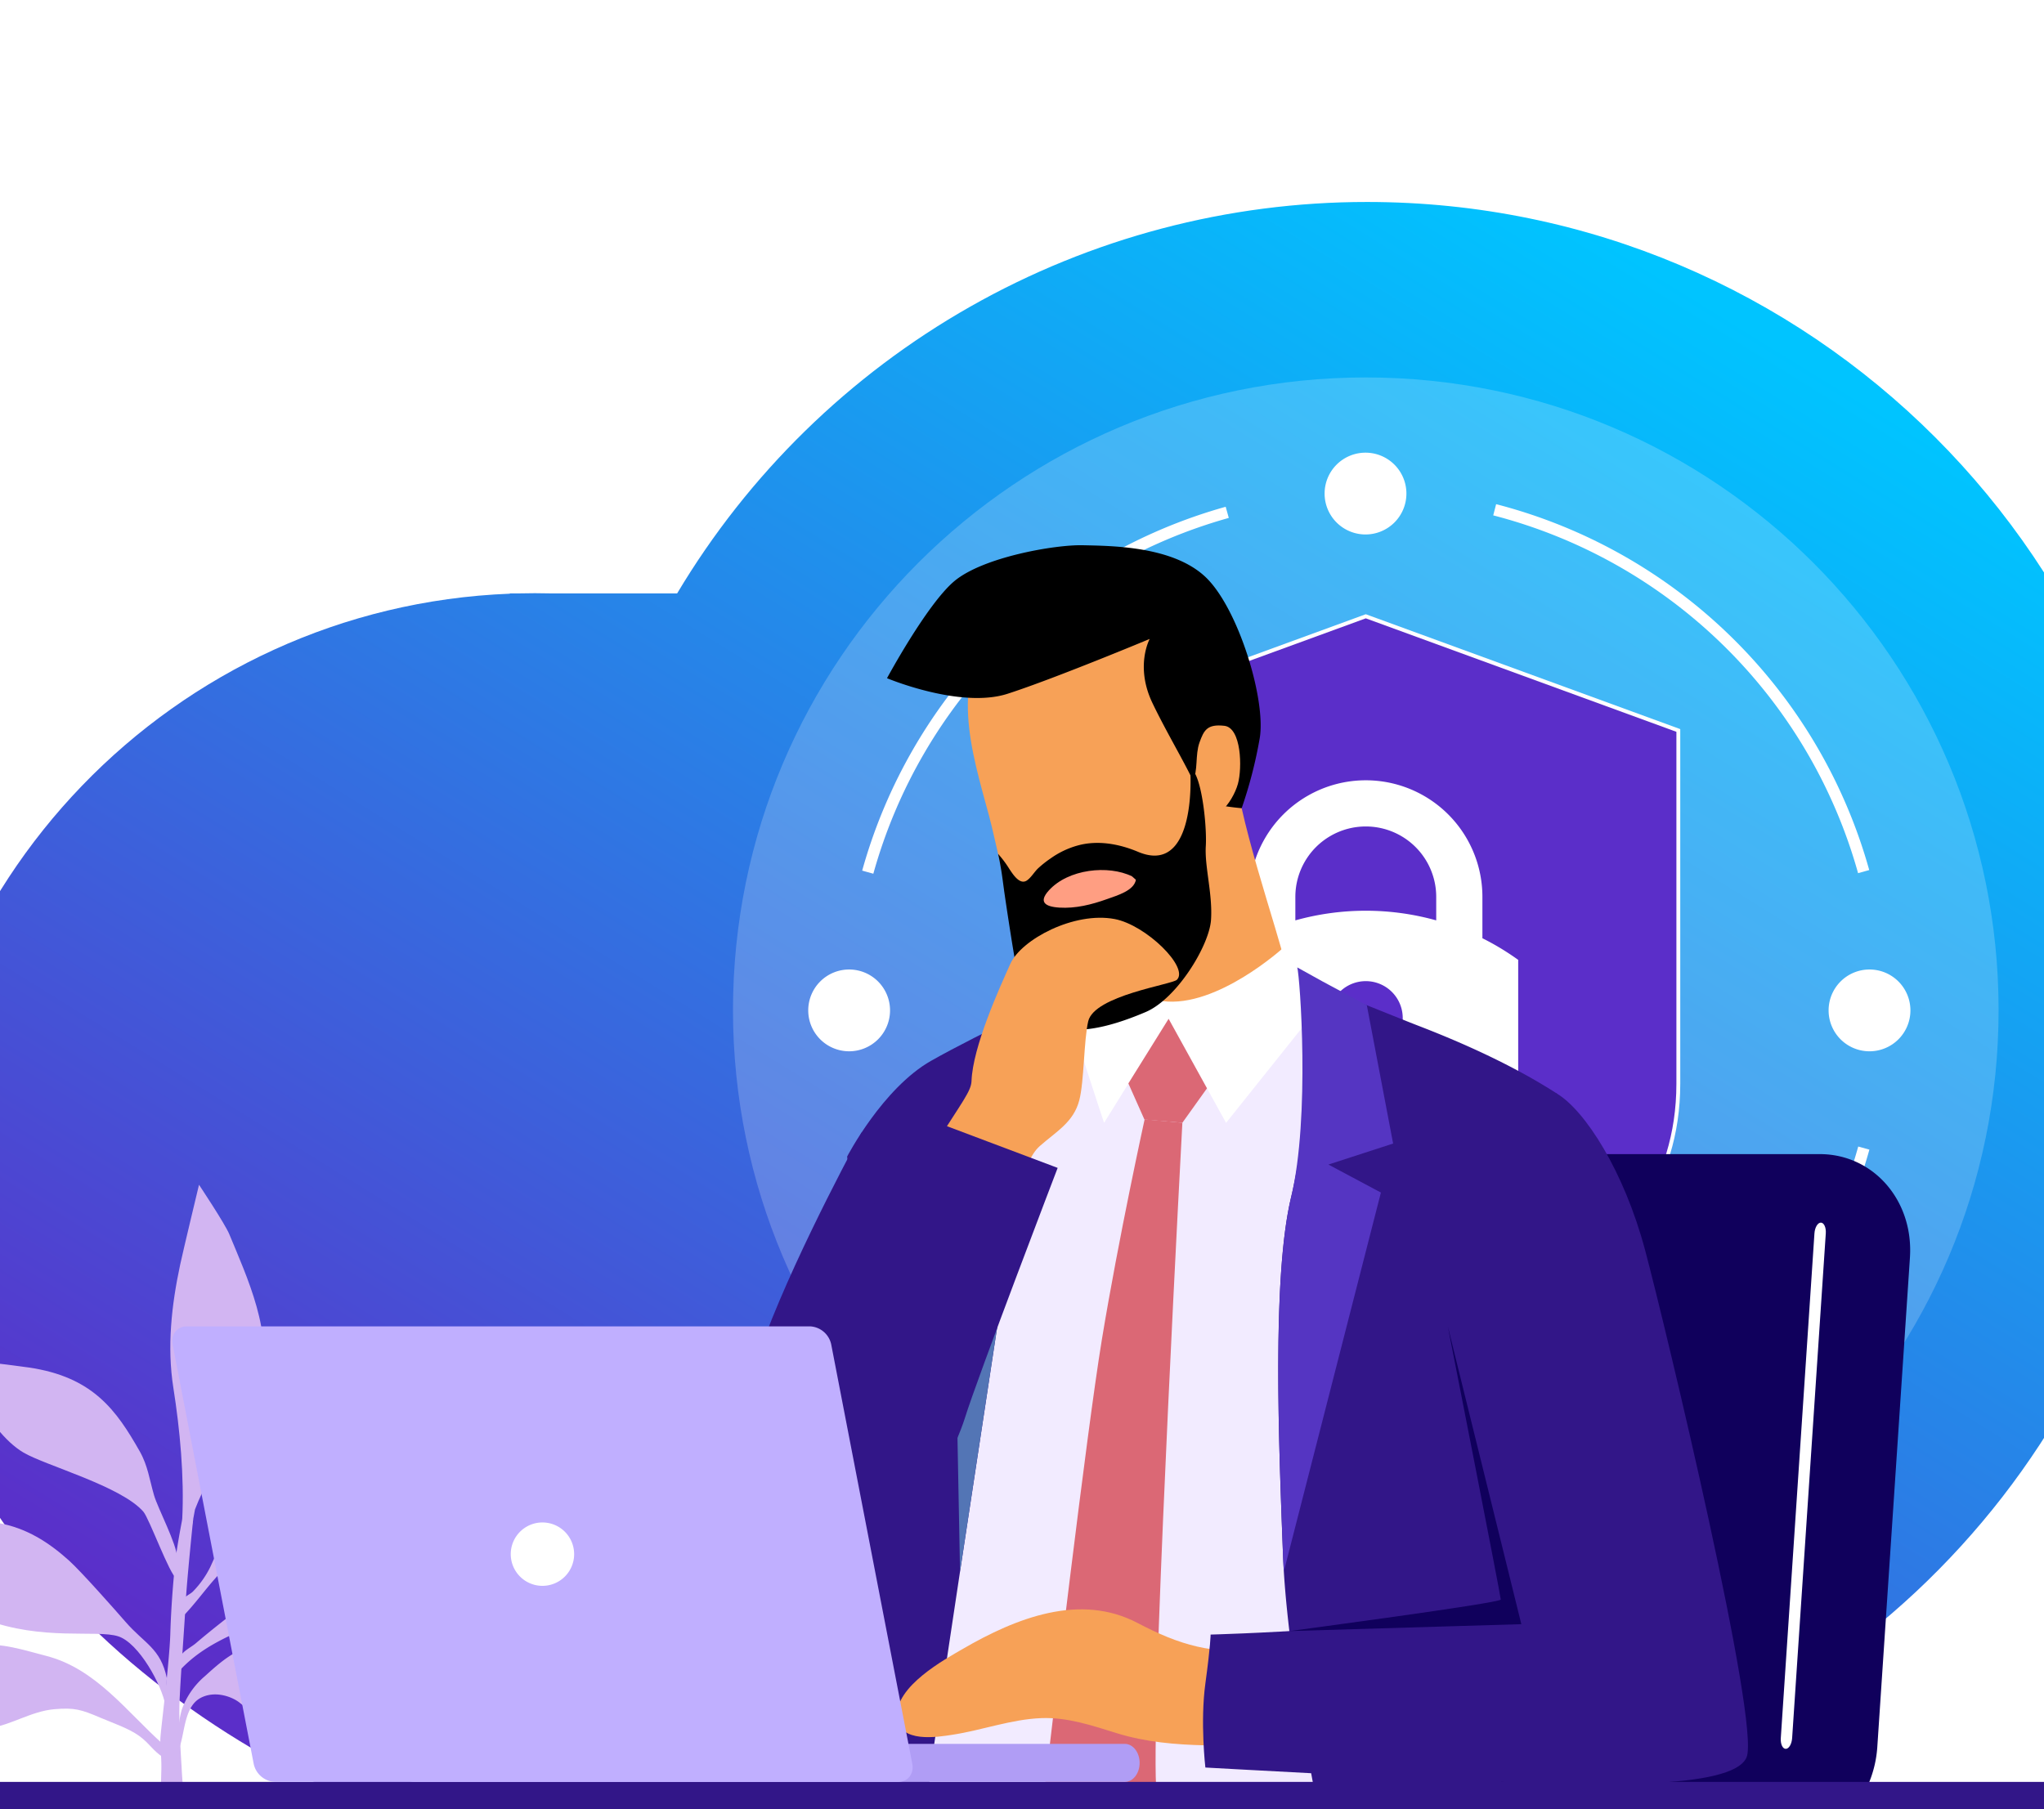 <svg xmlns="http://www.w3.org/2000/svg" xmlns:xlink="http://www.w3.org/1999/xlink" width="619" height="548" viewBox="0 0 619 548">
  <defs>
    <clipPath id="clip-path">
      <rect id="Rectangle_10594" data-name="Rectangle 10594" width="619" height="548" transform="translate(1183 3181)" fill="#fff"/>
    </clipPath>
    <clipPath id="clip-path-2">
      <rect id="Rectangle_10593" data-name="Rectangle 10593" width="702.297" height="509.646" fill="none"/>
    </clipPath>
    <clipPath id="clip-path-3">
      <path id="Path_30317" data-name="Path 30317" d="M458.995,0A243.174,243.174,0,0,0,250.062,118.565H212.013q-2.5-.064-5.016-.065t-5.015.065h-2.569s-.006.031-.018.085C97.732,122.641,16.538,206.317,16.538,308.959c0,102.6,102.7,173.8,182.733,190.3C295.009,519,418.7,509.874,523.143,478.057,626.39,449.909,702.3,355.472,702.3,243.3,702.3,108.93,593.366,0,458.995,0Z" fill="none"/>
    </clipPath>
    <linearGradient id="linear-gradient" x1="0.13" y1="0.852" x2="0.777" y2="0.043" gradientUnits="objectBoundingBox">
      <stop offset="0" stop-color="#5b2ec9"/>
      <stop offset="1" stop-color="#00c4ff"/>
    </linearGradient>
    <clipPath id="clip-path-5">
      <rect id="Rectangle_10590" data-name="Rectangle 10590" width="383.271" height="383.27" transform="translate(266.976 53.148)" fill="none"/>
    </clipPath>
  </defs>
  <g id="Group_18099" data-name="Group 18099" transform="translate(-1183 -3181)">
    <rect id="Rectangle_10489" data-name="Rectangle 10489" width="619" height="548" transform="translate(1183 3181)" fill="#fff"/>
    <g id="Mask_Group_25" data-name="Mask Group 25" clip-path="url(#clip-path)">
      <g id="Group_18098" data-name="Group 18098" transform="translate(1138 3242.177)">
        <g id="Group_18097" data-name="Group 18097" clip-path="url(#clip-path-2)">
          <g id="Group_18091" data-name="Group 18091">
            <g id="Group_18090" data-name="Group 18090" clip-path="url(#clip-path-3)">
              <rect id="Rectangle_10589" data-name="Rectangle 10589" width="685.759" height="518.999" transform="translate(16.538 0)" fill="url(#linear-gradient)"/>
            </g>
          </g>
          <g id="Group_18096" data-name="Group 18096">
            <g id="Group_18095" data-name="Group 18095" clip-path="url(#clip-path-2)">
              <g id="Group_18094" data-name="Group 18094" opacity="0.2">
                <g id="Group_18093" data-name="Group 18093">
                  <g id="Group_18092" data-name="Group 18092" clip-path="url(#clip-path-5)">
                    <path id="Path_30318" data-name="Path 30318" d="M650.247,244.783c0,105.837-85.8,191.635-191.635,191.635s-191.636-85.8-191.636-191.635,85.8-191.635,191.636-191.635,191.635,85.8,191.635,191.635" fill="#fff"/>
                  </g>
                </g>
              </g>
              <path id="Path_30319" data-name="Path 30319" d="M458.612,125.492l-94.649,34.583v106.99c0,62.287,70.987,81.1,94.649,99.3,24.269-17.6,94.649-37.617,94.649-99.3V160.075Z" fill="#5b2ec9"/>
              <path id="Path_30320" data-name="Path 30320" d="M458.612,125.492l-94.649,34.583v106.99c0,62.287,70.987,81.1,94.649,99.3,24.269-17.6,94.649-37.617,94.649-99.3V160.075Z" fill="none" stroke="#fff" stroke-miterlimit="10" stroke-width="1.169"/>
              <path id="Path_30321" data-name="Path 30321" d="M458.824,352.8c-4.7-2.733-9.874-5.473-15.441-8.421C427.734,336.091,410,326.7,396.555,313.931c-14.05-13.342-20.594-27.689-20.594-45.151V166.87l82.651-30.2,82.651,30.2V268.78c0,17.61-6.739,32.163-21.209,45.8-13.805,13.01-31.82,22.528-47.716,30.925-4.841,2.558-9.36,4.945-13.514,7.3" fill="#5b2ec9"/>
              <path id="Path_30322" data-name="Path 30322" d="M493.928,223.01V210.486a35.316,35.316,0,1,0-70.633,0V223.01a79.032,79.032,0,0,0-10.84,6.554V284.42a79.021,79.021,0,0,0,92.312,0V229.564a79.02,79.02,0,0,0-10.839-6.554m-56.646-12.524a21.329,21.329,0,1,1,42.659,0V217.6a79.31,79.31,0,0,0-42.659,0Zm30.071,68.185H449.87l3.671-21.5a11.19,11.19,0,1,1,10.141,0Z" fill="#fff"/>
              <path id="Path_30323" data-name="Path 30323" d="M458.527,75.934a12.388,12.388,0,1,1-12.388,12.388,12.388,12.388,0,0,1,12.388-12.388" fill="#fff"/>
              <path id="Path_30324" data-name="Path 30324" d="M314.538,244.868A12.387,12.387,0,1,1,302.15,232.48a12.388,12.388,0,0,1,12.388,12.388" fill="#fff"/>
              <path id="Path_30325" data-name="Path 30325" d="M623.546,244.868a12.388,12.388,0,1,1-12.388-12.388,12.388,12.388,0,0,1,12.388,12.388" fill="#fff"/>
              <path id="Path_30326" data-name="Path 30326" d="M458.7,388.857a12.387,12.387,0,1,1-12.388,12.388A12.388,12.388,0,0,1,458.7,388.857" fill="#fff"/>
              <path id="Path_30327" data-name="Path 30327" d="M307.792,203A156.769,156.769,0,0,1,416.653,94.011" fill="none" stroke="#fff" stroke-miterlimit="10" stroke-width="3.506"/>
              <path id="Path_30328" data-name="Path 30328" d="M416.651,395.554A156.761,156.761,0,0,1,307.714,286.286" fill="none" stroke="#fff" stroke-miterlimit="10" stroke-width="3.506"/>
              <path id="Path_30329" data-name="Path 30329" d="M609.431,286.572A156.769,156.769,0,0,1,500.569,395.556" fill="none" stroke="#fff" stroke-miterlimit="10" stroke-width="3.506"/>
              <path id="Path_30330" data-name="Path 30330" d="M497.645,93.229a156.752,156.752,0,0,1,111.739,109.6" fill="none" stroke="#fff" stroke-miterlimit="10" stroke-width="3.506"/>
              <path id="Path_30331" data-name="Path 30331" d="M623.4,319.747l-9.882,148.242a34.435,34.435,0,0,1-3.048,12.032h-213.6a32.045,32.045,0,0,1-1.444-12.032l9.882-148.242c1.1-16.48,13.934-29.989,29.179-31.248q1.154-.1,2.324-.1H596.073c16.245,0,28.478,14.033,27.324,31.344" fill="#10005c"/>
              <path id="Path_30332" data-name="Path 30332" d="M587.727,465.288c-.12,1.8-.986,3.255-1.935,3.255s-1.621-1.457-1.5-3.255l10.191-152.881c.12-1.8.986-3.255,1.935-3.255s1.621,1.458,1.5,3.255Z" fill="#fff"/>
              <path id="Path_30333" data-name="Path 30333" d="M418.816,168.866c.315,15.586,13,51.087,16.05,64.239,1.278,5.51,10.745,17.861,13.939,20.276,5.6,4.23-23.7,27.457-32.685,34.842-4.366,3.59-10.883,8.343-16.622,9.57-3.871-12.128-17.579-17.047-22.42-28.815-3.037-7.382-4.422-14.091-8.568-21.028,13.184-2.859,12.071-10.575,15.711-21.241,4.126-12.091-8-32.1-4.645-44.267Z" fill="#f7a157"/>
              <path id="Path_30334" data-name="Path 30334" d="M469.719,267.288V490.754H317.382l.71-13.883,9.766-190.424,36.47-41.81,5.456-.315,72.255-4.154,1.768-.1Z" fill="#f2ebff"/>
              <path id="Path_30335" data-name="Path 30335" d="M381.235,225.959s-12.006,16.379-13.065,16.379,11.19,36.587,11.19,36.587L398.9,247.418,416.3,278.925l29.233-36.587-11.973-16.379s-20,18.215-36.421,16.1-11.312-10.532-15.9-16.1" fill="#fff"/>
              <path id="Path_30336" data-name="Path 30336" d="M372.688,237.255c-.034.081-1.173,2.713-2.9,7.068-4.612,11.62-13.416,35.512-16.583,55.948-2.742,17.685-10.943,71.411-17.462,114.544l-.007.009c-3.886,25.7-7.177,47.624-8.362,55.93-.262,1.838-.514,3.894-.756,6.118-.447,4.146-.859,8.877-1.234,13.883H306.746c.326-4.663.645-9.32.951-13.883.518-7.749.995-15.228,1.393-22.015,2.385-40.534-5.563-152.6-7.549-165.712,0,0,10.729-20.665,25.433-29.01,7.168-4.069,18.215-9.617,27.658-14.219l.143-.072c8.647-4.219,15.911-7.644,17.565-8.424Z" fill="#321688"/>
              <path id="Path_30337" data-name="Path 30337" d="M518.689,297.792c-.931,30.576-13.878,87.751-15.933,100.1-.93,5.548-1.565,18.216-2.036,32.976-.007.35-.015.691-.03,1.041-.452,14.686-.748,31.3-1,44.96-.1,5.129-.185,9.842-.275,13.883h-54.54q-.487-2.474-.97-5c-.562-2.925-1.116-5.893-1.663-8.886-2.247-12.329-4.322-25.082-5.9-37-1.192-9.012-2.089-17.54-2.55-25.051q-.156-2.443-.24-4.737c-1.271-33.381-3.392-84.247,2.44-108.623.279-1.164.545-2.358.8-3.574,4.367-20.786,5.484-48.567,5.246-57.722a16.626,16.626,0,0,0-.227-2.915l.128.041c1.087.341,8.852,2.781,16.99,6.015,4.858,1.931,11.567,4.664,15.687,6.254,11.832,4.565,27.9,11.485,41.85,20.493,1.825,1.179,1.716,14.5,2.064,18.714a80.825,80.825,0,0,1,.158,9.022" fill="#321688"/>
              <path id="Path_30338" data-name="Path 30338" d="M305.993,281.739s-.233.423-.66,1.212c-3.93,7.271-24.362,45.587-32.007,70.44-8.479,27.552.021,58.612.021,58.612l19.5,15.664s22.333-14.4,27.1-36.127-.365-93.5-13.959-109.8" fill="#321688"/>
              <path id="Path_30339" data-name="Path 30339" d="M391.576,277.928l-4.861-10.939L398.9,247.419l11.622,21.052-7.456,10.43Z" fill="#db6875"/>
              <path id="Path_30340" data-name="Path 30340" d="M395,476.872c.042,1.913.118,3.419.227,4.469-1.558,2.946-3.12,6.13-4.649,9.414H364.426l-2.849-12.039.215-1.844c1.64-14,12.207-103.814,16.893-132.288,5.089-30.915,12.952-66.717,12.952-66.717l11.431,1.034S394.232,442.686,395,476.872" fill="#db6875"/>
              <path id="Path_30341" data-name="Path 30341" d="M426.5,438.2c-13.859,2.029-24.384-1.144-37.008-7.785-17.379-9.143-36.707-1.579-52.994,7.9-5.214,3.036-20.477,11.272-19.833,20.546.566,8.153,12.5,6.067,16.807,5.407,9.011-1.379,17.8-4.7,26.927-5.033,7.862-.287,15.2,2.2,22.726,4.54,17.64,5.48,36.174,3.035,54.222,4.092,3.033.177,6.065.379,9.1.581-3.406,1.045-2.3-25.406-2.3-29.581Z" fill="#f7a157"/>
              <path id="Path_30342" data-name="Path 30342" d="M516.467,270.056c8.572,5.11,20.366,23.557,26.724,47.4s34.97,143.591,30.732,153.658S525.8,479.5,496.13,478.436s-86.1-4.238-86.1-4.238-1.589-13.777,0-25.433,1.59-14.837,1.59-14.837,61.993-1.589,87.426-9.007c-2.119-20.135-12.4-66.29-15.584-84.3s24.435-75.67,33.007-70.56" fill="#321688"/>
              <path id="Path_30343" data-name="Path 30343" d="M447.292,291.56l15.9,8.481L433.793,414.824q-.158-2.445-.24-4.737c-1.271-33.381-3.393-84.247,2.441-108.623s2.655-66.927,1.868-69.613l7.666,4.254,13.4,7.2,7.961,41.893Z" fill="#5535c2"/>
              <path id="Path_30344" data-name="Path 30344" d="M372.689,237.253s-15.117,34.8-19.488,63.018c-2.742,17.685-10.944,71.411-17.462,114.545l-.008.007-2.274-119.176,17.882-7.352-18.924-6.557,22.217-35.822.143-.072,17.565-8.424Z" fill="#5375b5"/>
              <path id="Path_30345" data-name="Path 30345" d="M435.467,432.87l70.251-2.093-22.259-90.16s16.032,81.637,16.032,82.7-64.024,9.557-64.024,9.557" fill="#10005c"/>
              <path id="Path_30346" data-name="Path 30346" d="M413.051,134.644c-.544,22.082,4.8,45.268,1.688,67.128-2.693,18.893-20.837,45.176-43.687,36.571-19.127-7.205-22.038-35.722-26.55-52.478-5.2-19.288-12.517-41.444,2.682-58.66,17.421-19.734,45.873-19.126,62.784-.811Z" fill="#f7a157"/>
              <path id="Path_30347" data-name="Path 30347" d="M421.026,183.622a135.5,135.5,0,0,0,5.459-21.161c2-11.684-6.573-39.791-16.6-49.041s-28.462-9.241-36.951-9.446-30.424,3.617-39.043,10.974c-8.284,7.072-20.27,29.3-20.27,29.3s22.2,9.335,36.523,4.711,43.029-16.607,43.029-16.607-4.5,8.214.8,19.345,13.952,24.9,13.763,27.878,13.292,4.047,13.292,4.047"/>
              <path id="Path_30348" data-name="Path 30348" d="M406.169,175.6c1.734-3.387.712-8.057,2.081-11.873,1.337-3.727,2.331-5.645,7.522-5.062s5.441,12.785,4.119,17.567c-1.532,5.546-8.129,14.716-12.159,6.014-1.259-2.716-1.228-5.574-1.564-8.49Z" fill="#f7a157"/>
              <path id="Path_30349" data-name="Path 30349" d="M349.065,208.44c-.249-1.762-.6-4.6-.907-6.35-.265-1.513-.538-3.113-.91-4.636a30.959,30.959,0,0,1,3.4,4.539c1.074,1.605,3.21,5.06,5.4,3.473,1.29-.932,2.182-2.535,3.336-3.64a33.14,33.14,0,0,1,3.791-3,26.087,26.087,0,0,1,8.079-3.875c6.1-1.727,12.649-.533,18.383,1.885,13.751,5.8,16.179-11.72,15.89-23.135a4.864,4.864,0,0,0,1.4-.538c2.437,4.655,3.546,16.813,3.235,21.932-.386,6.3,2.111,14.588,1.575,22.382s-10.339,23.849-19.765,27.879c-24.834,10.614-35.081,4.629-38.531-10.136-1.178-5.045-3.907-23.414-4.382-26.781"/>
              <path id="Path_30350" data-name="Path 30350" d="M387.81,204.26c-7.149-3.5-19.313-2.254-25.211,4.307-3.031,3.371-1.312,4.882,3.219,5.166,4.943.309,9.73-.9,14.461-2.587,3.222-1.148,8.141-2.578,8.713-5.843Z" fill="#ff9e82"/>
              <path id="Path_30351" data-name="Path 30351" d="M401.42,235.585c3.741-3.716-9.362-16.592-18.864-18.39-12.257-2.319-28.254,6.161-31.583,13.559s-11.4,25.137-11.761,35.535c-.106,3.055-3.045,6.566-10.164,17.955-1.686,2.7-10.371,18.018-10.371,18.018s25.308,9.658,29.665,10.946c3.77-6.079,5.948-22.294,11.488-27.2,5.022-4.45,10.3-7.217,12.034-13.976,1.468-5.718,1.347-18.044,2.683-23.843,1.808-7.85,25.4-11.14,26.873-12.6" fill="#f7a157"/>
              <path id="Path_30352" data-name="Path 30352" d="M365.3,292.572,325.828,277.7s-26.348,42.609-38.506,59.858-48.928,76.506-51.845,91.839,5.047,30.942,11.856,37.65,34.936,2.118,41.448-1.235,44.443-84.6,48.334-97.2S365.3,292.572,365.3,292.572" fill="#321688"/>
              <path id="Path_30353" data-name="Path 30353" d="M318.04,467.694c.3,1.527-.248,2.917-1.215,3.105s-1.991-.9-2.286-2.427l-23.574-121.7c-.3-1.527.248-2.918,1.215-3.105s1.99.9,2.286,2.427Z" fill="#fff"/>
              <path id="Path_30354" data-name="Path 30354" d="M87.287,378.38c-7.019-12.353-14.118-22.522-33.621-25.352-7.56-1.1-21.506-2.591-21.506-2.591s8.4,21.551,19.953,28.361c6.695,3.947,29.628,10.171,36.314,17.922,1.793,2.078,7.907,19.019,10.027,20.23,2.441,1.4.26-3.854.2-6.3-.091-4.114-5.864-14.977-7-18.9-1.38-4.74-1.863-8.964-4.367-13.372" fill="#d2b5f2"/>
              <path id="Path_30355" data-name="Path 30355" d="M95.521,447.081c-1.92-9.062-6.757-10.381-12.513-17.013-2.7-3.111-13.355-15.188-17.125-18.577-6.152-5.534-12.944-9.909-21.515-11.372-7.2-1.229-42.678,3.859-42.678,3.859s21.9,18.942,38.6,25.3c17.543,6.675,34.046,3.089,40.523,5.185,6.24,2.019,13.213,14.722,14.308,21.021Z" fill="#d2b5f2"/>
              <path id="Path_30356" data-name="Path 30356" d="M94.454,467.212c-11.167-9.973-20.434-23.026-35.635-26.876-6.05-1.532-14-4.253-20.248-2.954-6.3,1.31-10.25,5.914-16.244,8.648C17.165,448.384,0,452.3,0,452.3s27.589,11.59,42.162,9.855c5.894-.7,12.377-5.035,19.3-5.62,6.078-.514,8.085.068,13.974,2.59,3.682,1.576,8.507,3.175,11.732,5.51,3.19,2.309,3.949,4.337,7.377,6.577Z" fill="#d2b5f2"/>
              <path id="Path_30357" data-name="Path 30357" d="M104.053,396.019c5.147-13.457,15.01-24.985,19.488-38.517,4.641-14.024-3.8-32.01-9.1-44.841-1.313-3.182-9.173-14.975-9.173-14.975s-4.779,19.868-5.706,24.2c-2.621,12.264-4.023,24.874-2.057,37.332,1.994,12.639,3.329,26.871,2.679,39.825-.076,1.512,3.041.527,2.933,2.037Z" fill="#d2b5f2"/>
              <path id="Path_30358" data-name="Path 30358" d="M118.145,392.553c5.806-11.853,16.051-15.039,28-18.671,2.4-.73,14.424-3.569,14.424-3.569s-7.2,14.376-8.679,16.74c-3.2,5.1-6.96,10.221-12.7,12.576-4.776,1.961-12.024,6.541-16.858,8.333-10.01,3.711-14.625,12.84-21.744,20.254-.449.468-.455-3.817-.4-4.2.228-1.543,2.516-2.292,3.307-3.2a28.59,28.59,0,0,0,5.211-7.4c3.183-6.938,6.08-14,9.44-20.863" fill="#d2b5f2"/>
              <path id="Path_30359" data-name="Path 30359" d="M117.128,426.279c5.208-3.994,10.255-7.98,16.828-9.4,6.46-1.4,13.112-.273,19.333,1.671a90.123,90.123,0,0,1,10.417,3.865c12.829,5.836,17.367,6.3,24.1,7.963-.655,1.087-16.814,11.7-36.3,8.371-11.785-2.015-25.611-9.992-37.451-4.227-6.084,2.961-11.113,6.164-15.553,11.292.945-1.093.315-4.386,1.613-5.993.982-1.215,2.962-2.218,4.173-3.248,4.2-3.576,8.464-6.931,12.847-10.294" fill="#d2b5f2"/>
              <path id="Path_30360" data-name="Path 30360" d="M107.042,446.533c4.786-4.346,9.844-8.841,16.528-9.566,7.09-.769,13.6,1.841,19.212,5.962,6.018,4.42,11.408,9.51,18.205,13.521,6.19,3.653,17.673,9.478,17.673,9.478s-33.863-.066-41.119-1.55c-9.86-2.017-15.474-6.2-19.965-9.808-2.215-1.778-7.434-3.8-11.841-1.445-4.834,2.579-4.757,10.18-6.3,14.743.056-.166-.728-2.009-.765-2.454a11.61,11.61,0,0,1,.316-2.482,33.72,33.72,0,0,1,1.025-6.148,23.671,23.671,0,0,1,7.03-10.251" fill="#d2b5f2"/>
              <path id="Path_30361" data-name="Path 30361" d="M99.985,473.863a130.72,130.72,0,0,0,1.375,13.883H93.6c.067-5.239.2-10.587.254-12.6.012-.446.016-.872.016-1.281,0-3.556-.393-5.807-.31-8.318.094-2.8,2.754-22.865,3.023-32.063s1.207-20,1.938-24.931,2.066-11.6,2.066-11.6l2.908,2.1s-1.913,18.436-2.278,25.435-1.457,20.838-1.844,29.643c-.195,4.429.138,12.55.612,19.737" fill="#d2b5f2"/>
              <rect id="Rectangle_10591" data-name="Rectangle 10591" width="643.954" height="13.883" transform="translate(37.441 478.553)" fill="#321688"/>
              <path id="Path_30362" data-name="Path 30362" d="M390.123,472.794c0,3.181-2.007,5.76-4.483,5.76h-215.3c-2.476,0-4.483-2.579-4.483-5.76s2.007-5.758,4.483-5.758h215.3c2.476,0,4.483,2.578,4.483,5.758" fill="#b09df5"/>
              <path id="Path_30363" data-name="Path 30363" d="M321.27,473.041c.589,3.044-1.323,5.512-4.269,5.512H128.221a6.9,6.9,0,0,1-6.4-5.512L97.283,346.084c-.589-3.043,1.322-5.511,4.268-5.511h188.78a6.9,6.9,0,0,1,6.4,5.511Z" fill="#c0afff"/>
              <path id="Path_30364" data-name="Path 30364" d="M199.672,409.563a9.6,9.6,0,1,1,9.6,9.605,9.605,9.605,0,0,1-9.6-9.605" fill="#fff"/>
            </g>
          </g>
        </g>
      </g>
    </g>
  </g>
</svg>
